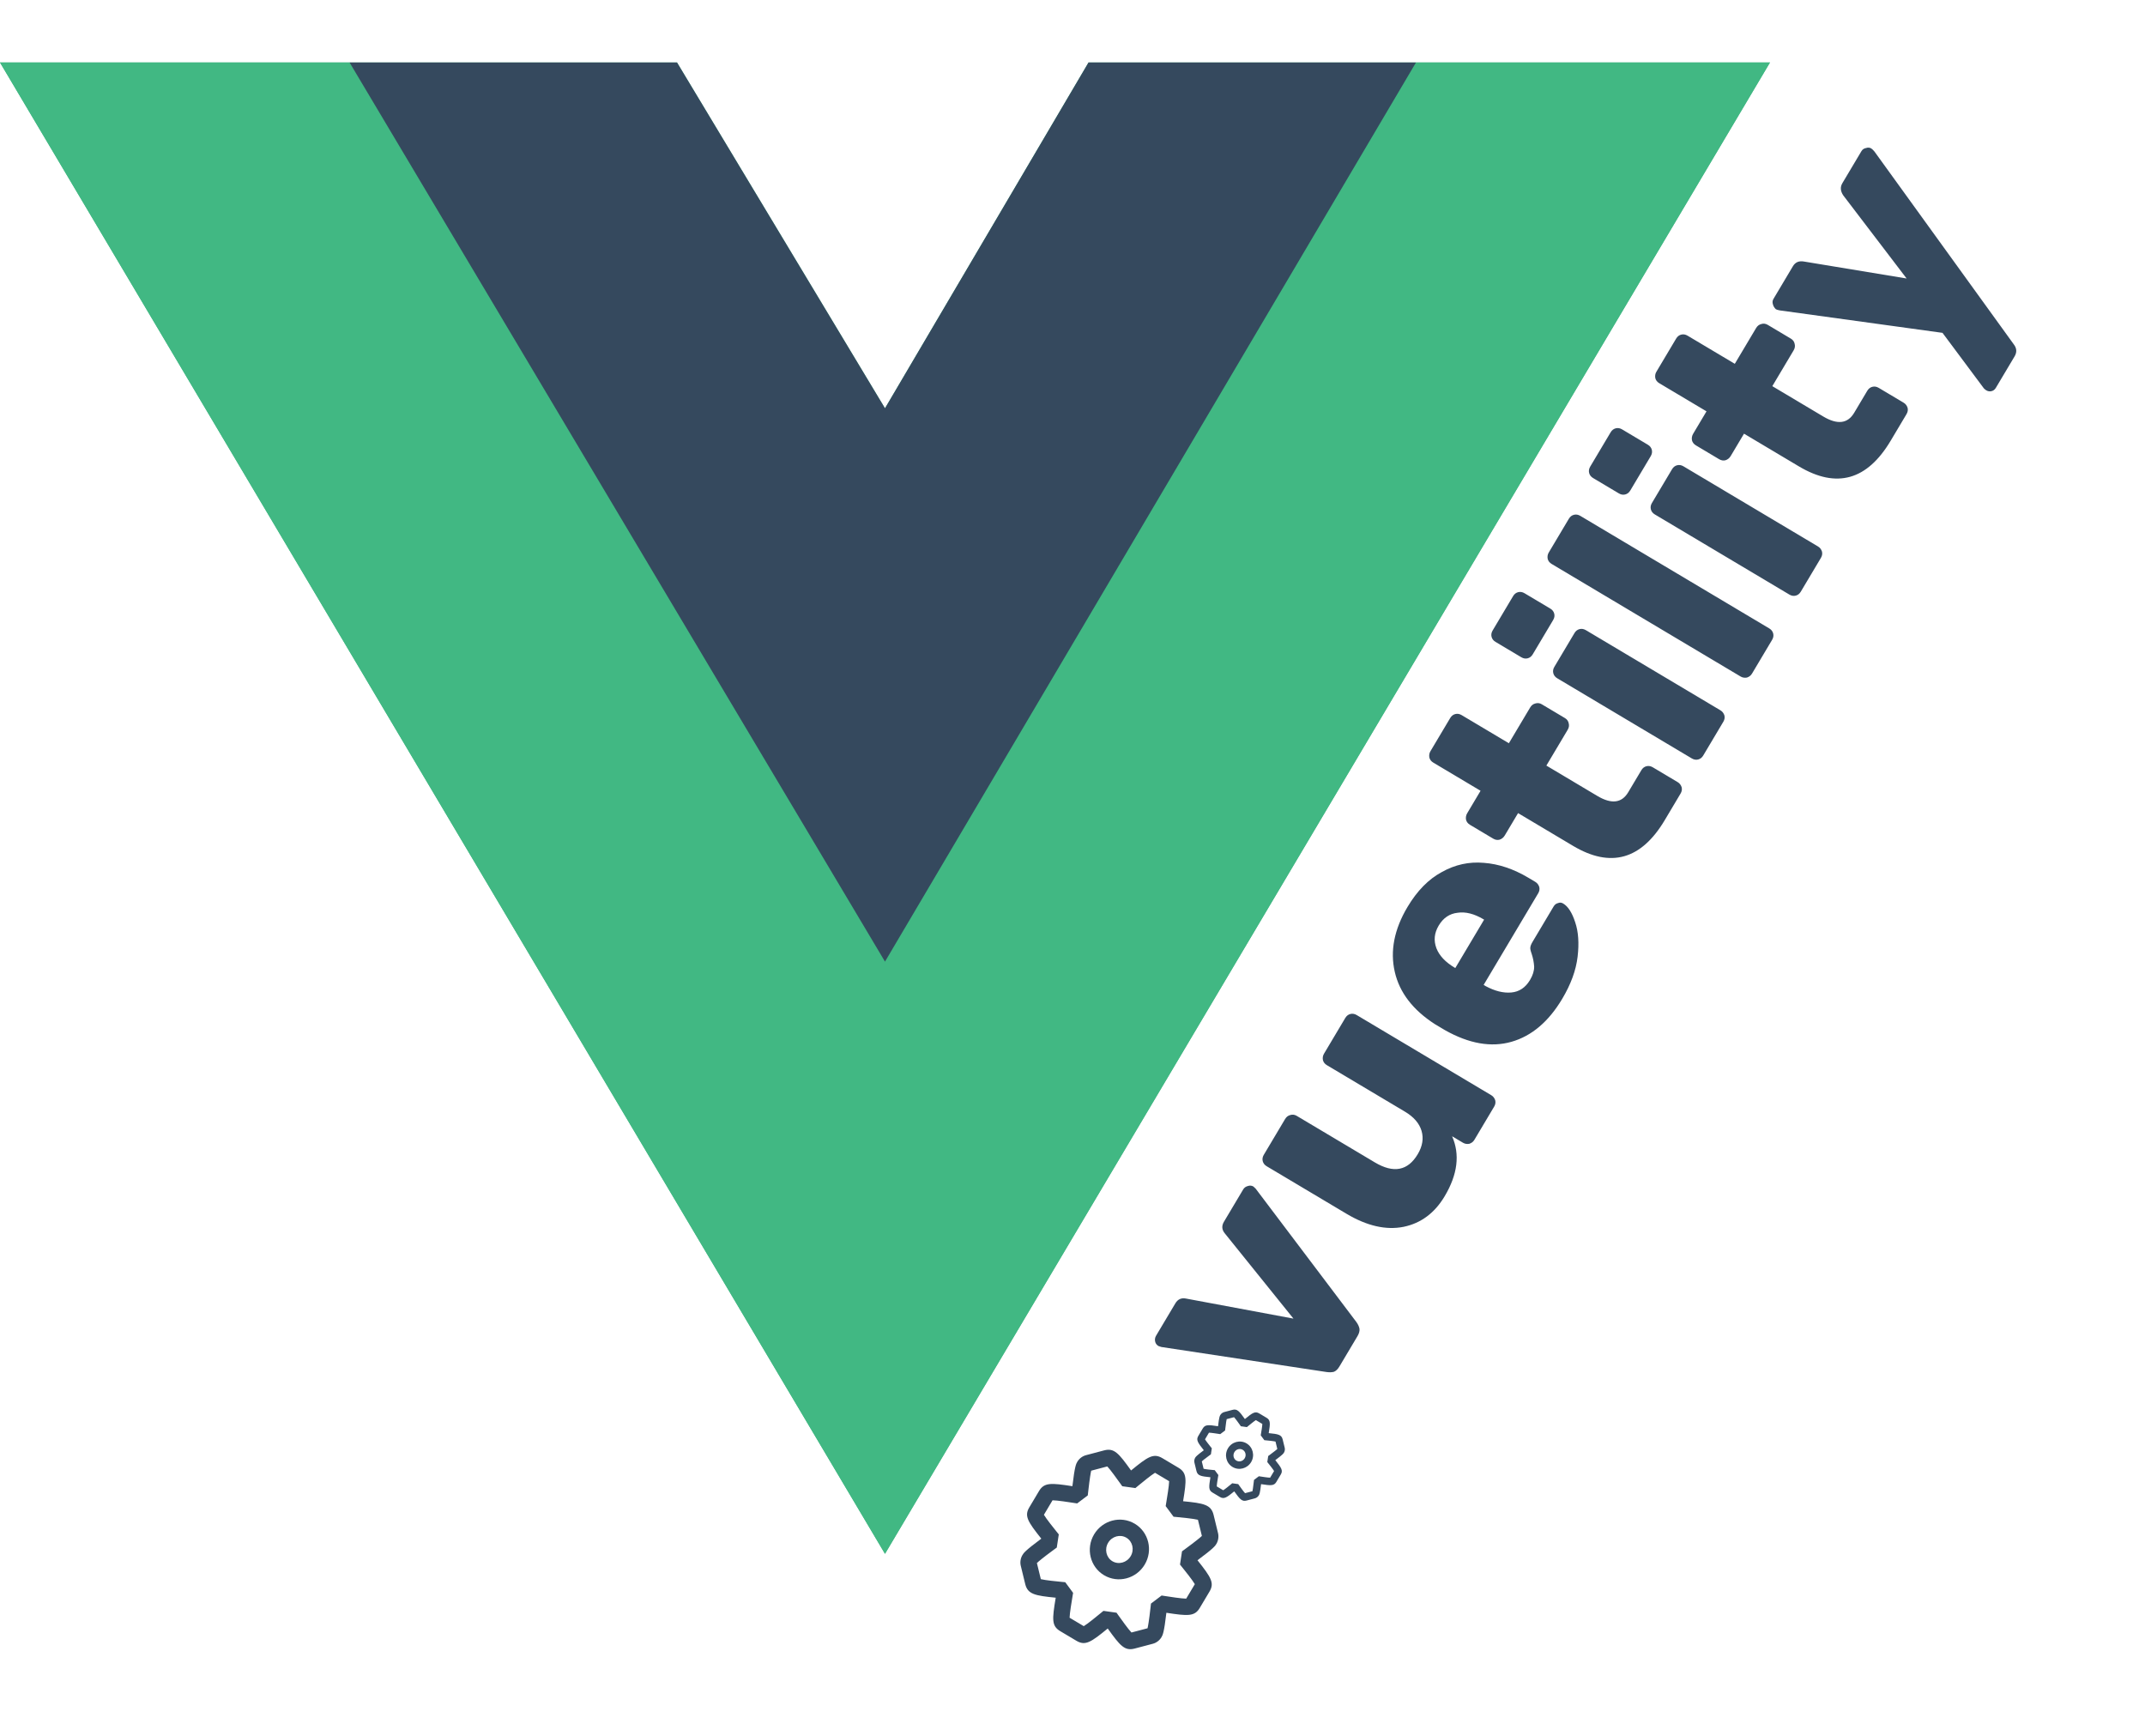 <svg width="309" height="250" viewBox="0 0 309 250" fill="none" xmlns="http://www.w3.org/2000/svg">
<path d="M203.981 9H254.976L127.488 223.805L0 9H97.528L127.488 58.81L156.81 9H203.981Z" fill="#41B883"/>
<path d="M0 9L127.488 223.805L254.976 9H203.981L127.488 137.883L50.358 9H0Z" fill="#41B883"/>
<path d="M50.358 9L127.488 138.506L203.981 9H156.81L127.488 58.81L97.528 9H50.358Z" fill="#35495E"/>
<path d="M192.948 196.826C192.718 197.211 192.456 197.465 192.16 197.586C191.853 197.664 191.493 197.674 191.082 197.615L167.304 194.013L166.884 193.874C166.636 193.727 166.479 193.522 166.413 193.258C166.335 192.951 166.378 192.66 166.541 192.385L169.317 187.725C169.677 187.12 170.203 186.894 170.895 187.045L186.331 189.925L176.47 177.683C176.008 177.147 175.956 176.577 176.317 175.972L179.092 171.312C179.239 171.064 179.467 170.901 179.774 170.824C180.053 170.729 180.317 170.756 180.564 170.903L180.886 171.207L195.38 190.397C195.628 190.731 195.783 191.066 195.844 191.4C195.878 191.718 195.78 192.07 195.551 192.455L192.948 196.826ZM208.114 172.298C206.673 174.717 204.7 176.186 202.194 176.705C199.66 177.207 196.922 176.582 193.98 174.83L182.474 167.978C182.172 167.798 181.982 167.554 181.904 167.247C181.826 166.94 181.877 166.635 182.057 166.333L185.127 161.178C185.307 160.875 185.551 160.685 185.858 160.607C186.181 160.502 186.494 160.539 186.797 160.719L198.055 167.425C200.75 169.029 202.809 168.636 204.234 166.244C204.921 165.089 205.104 163.969 204.783 162.883C204.461 161.798 203.667 160.878 202.403 160.125L191.144 153.42C190.842 153.24 190.652 152.996 190.574 152.689C190.512 152.355 190.563 152.05 190.727 151.775L193.797 146.62C193.977 146.317 194.221 146.127 194.528 146.049C194.835 145.972 195.14 146.023 195.442 146.203L214.825 157.746C215.1 157.91 215.29 158.154 215.396 158.477C215.473 158.784 215.422 159.089 215.242 159.391L212.393 164.175C212.229 164.45 211.986 164.64 211.662 164.746C211.328 164.807 211.023 164.756 210.748 164.592L209.181 163.659C210.337 166.284 209.981 169.164 208.114 172.298ZM225.052 143.857C223.087 147.157 220.646 149.223 217.73 150.055C214.813 150.888 211.625 150.331 208.167 148.383L206.723 147.523C203.545 145.481 201.613 142.971 200.928 139.993C200.232 136.972 200.842 133.853 202.758 130.636C204.15 128.299 205.801 126.62 207.713 125.598C209.614 124.533 211.627 124.093 213.751 124.278C215.892 124.435 218.035 125.153 220.179 126.43L221.169 127.019C221.444 127.183 221.634 127.427 221.74 127.75C221.817 128.057 221.766 128.362 221.586 128.664L213.727 141.861L214.015 142.033C215.34 142.748 216.573 143.054 217.714 142.951C218.856 142.849 219.754 142.248 220.409 141.148C220.818 140.461 221.016 139.815 221.003 139.211C220.963 138.591 220.843 137.98 220.643 137.377C220.488 136.949 220.424 136.65 220.451 136.48C220.467 136.266 220.573 135.994 220.769 135.664L223.815 130.55C223.962 130.303 224.168 130.146 224.431 130.079C224.683 129.969 224.933 129.987 225.18 130.134C225.895 130.56 226.474 131.464 226.918 132.845C227.378 134.199 227.493 135.851 227.263 137.8C227.034 139.749 226.297 141.768 225.052 143.857ZM213.795 132.46L213.712 132.411C212.365 131.609 211.118 131.294 209.972 131.468C208.814 131.598 207.908 132.213 207.253 133.313C206.614 134.385 206.505 135.475 206.926 136.582C207.336 137.645 208.214 138.578 209.561 139.381L209.644 139.43L213.795 132.46ZM239.813 118.134C236.424 123.825 232.021 125.058 226.605 121.832L218.687 117.116L216.771 120.333C216.591 120.635 216.339 120.839 216.016 120.945C215.709 121.022 215.404 120.971 215.101 120.791L211.761 118.802C211.459 118.622 211.268 118.378 211.191 118.071C211.129 117.736 211.188 117.418 211.369 117.116L213.284 113.899L206.48 109.846C206.177 109.666 205.987 109.423 205.909 109.115C205.848 108.781 205.899 108.476 206.063 108.201L208.912 103.417C209.092 103.115 209.335 102.925 209.642 102.847C209.95 102.769 210.254 102.82 210.557 103L217.361 107.053L220.431 101.898C220.612 101.595 220.855 101.405 221.162 101.327C221.486 101.222 221.799 101.26 222.101 101.44L225.442 103.429C225.744 103.609 225.926 103.867 225.987 104.201C226.065 104.508 226.014 104.813 225.834 105.115L222.764 110.27L230.105 114.642C232.139 115.854 233.623 115.676 234.556 114.109L236.448 110.933C236.628 110.631 236.871 110.441 237.178 110.363C237.485 110.285 237.79 110.336 238.093 110.516L241.68 112.653C241.955 112.817 242.146 113.061 242.251 113.384C242.329 113.691 242.278 113.996 242.097 114.298L239.813 118.134ZM220.797 94.249C220.616 94.552 220.373 94.742 220.066 94.82C219.759 94.897 219.454 94.846 219.151 94.666L215.44 92.456C215.137 92.276 214.947 92.032 214.869 91.725C214.792 91.418 214.843 91.113 215.023 90.811L217.97 85.862C218.15 85.559 218.394 85.369 218.701 85.291C219.008 85.214 219.313 85.265 219.615 85.445L223.327 87.655C223.629 87.835 223.819 88.079 223.897 88.386C223.975 88.693 223.924 88.998 223.744 89.3L220.797 94.249ZM245.359 108.822C245.179 109.124 244.935 109.314 244.628 109.392C244.321 109.47 244.016 109.419 243.714 109.239L224.331 97.695C224.029 97.515 223.839 97.271 223.761 96.964C223.683 96.657 223.734 96.353 223.914 96.05L226.812 91.184C226.992 90.881 227.236 90.691 227.543 90.613C227.85 90.535 228.155 90.587 228.457 90.767L247.84 102.31C248.115 102.474 248.305 102.718 248.411 103.041C248.489 103.348 248.437 103.653 248.257 103.955L245.359 108.822ZM252.387 97.022C252.223 97.296 251.979 97.487 251.656 97.592C251.321 97.653 251.017 97.602 250.742 97.439L223.523 81.228C223.221 81.048 223.031 80.805 222.953 80.498C222.891 80.163 222.942 79.858 223.106 79.583L226.004 74.717C226.184 74.415 226.428 74.224 226.735 74.147C227.042 74.069 227.347 74.12 227.649 74.3L254.868 90.51C255.17 90.69 255.36 90.934 255.438 91.241C255.516 91.548 255.465 91.853 255.285 92.155L252.387 97.022ZM234.852 70.649C234.672 70.951 234.428 71.141 234.121 71.219C233.814 71.297 233.509 71.246 233.207 71.066L229.495 68.855C229.193 68.675 229.003 68.432 228.925 68.125C228.847 67.817 228.898 67.513 229.078 67.21L232.025 62.261C232.206 61.959 232.449 61.769 232.756 61.691C233.063 61.613 233.368 61.664 233.67 61.844L237.382 64.055C237.685 64.235 237.875 64.479 237.953 64.786C238.03 65.093 237.979 65.398 237.799 65.7L234.852 70.649ZM259.414 85.221C259.234 85.524 258.991 85.714 258.684 85.792C258.377 85.87 258.072 85.818 257.769 85.638L238.386 74.095C238.084 73.915 237.894 73.671 237.816 73.364C237.738 73.057 237.789 72.752 237.969 72.45L240.868 67.583C241.048 67.281 241.291 67.091 241.598 67.013C241.905 66.935 242.21 66.986 242.513 67.166L261.896 78.71C262.171 78.874 262.361 79.117 262.466 79.441C262.544 79.748 262.493 80.052 262.313 80.355L259.414 85.221ZM272.361 63.482C268.972 69.173 264.569 70.406 259.153 67.18L251.235 62.465L249.319 65.681C249.139 65.984 248.887 66.188 248.564 66.293C248.256 66.371 247.952 66.32 247.649 66.14L244.309 64.15C244.006 63.97 243.816 63.727 243.738 63.419C243.677 63.085 243.736 62.767 243.916 62.464L245.832 59.247L239.027 55.195C238.725 55.015 238.535 54.771 238.457 54.464C238.396 54.129 238.447 53.825 238.61 53.55L241.46 48.766C241.64 48.463 241.883 48.273 242.19 48.195C242.497 48.118 242.802 48.169 243.105 48.349L249.909 52.401L252.979 47.246C253.159 46.944 253.403 46.754 253.71 46.676C254.034 46.571 254.346 46.608 254.649 46.788L257.989 48.778C258.292 48.958 258.474 49.215 258.535 49.55C258.613 49.857 258.562 50.161 258.382 50.464L255.312 55.619L262.652 59.991C264.687 61.202 266.171 61.025 267.104 59.458L268.995 56.282C269.176 55.98 269.419 55.789 269.726 55.712C270.033 55.634 270.338 55.685 270.64 55.865L274.228 58.002C274.503 58.166 274.693 58.409 274.799 58.733C274.877 59.04 274.825 59.344 274.645 59.647L272.361 63.482ZM287.511 55.867C287.364 56.115 287.158 56.272 286.895 56.339C286.632 56.405 286.377 56.365 286.129 56.218C285.937 56.103 285.783 55.955 285.667 55.775L279.829 47.941L256.39 44.708C256.121 44.66 255.932 44.603 255.822 44.537C255.607 44.335 255.467 44.102 255.4 43.839C255.306 43.559 255.332 43.296 255.48 43.048L258.279 38.347C258.623 37.769 259.149 37.543 259.858 37.667L274.659 40.112L265.531 28.14C265.118 27.521 265.075 26.937 265.402 26.387L268.153 21.768C268.3 21.521 268.519 21.372 268.81 21.322C269.09 21.227 269.339 21.246 269.559 21.377C269.669 21.442 269.823 21.59 270.022 21.82L290.083 49.578C290.53 50.142 290.573 50.726 290.213 51.331L287.511 55.867Z" fill="#35495E"/>
<path d="M169.763 211.404L167.457 210.031C166.16 209.258 165.342 209.823 162.936 211.797C161.138 209.287 160.5 208.531 159.06 208.903L156.448 209.594C155.937 209.727 155.472 210.079 155.199 210.537C155.015 210.846 154.825 211.165 154.485 214.061C151.411 213.586 150.423 213.508 149.678 214.759L148.281 217.105C147.546 218.34 148.014 219.122 150.005 221.619C147.652 223.368 147.458 223.694 147.285 223.985C147.011 224.444 146.924 225.021 147.049 225.527L147.69 228.161C148.053 229.634 149.1 229.826 152.082 230.122C151.557 233.28 151.482 234.195 152.745 234.948L155.054 236.322C156.35 237.095 157.17 236.531 159.575 234.559C161.371 237.065 162.011 237.817 163.446 237.45L166.053 236.762C166.566 236.633 167.038 236.279 167.312 235.818C167.495 235.511 167.685 235.192 168.024 232.294C171.099 232.767 172.088 232.847 172.833 231.595L174.232 229.247C174.966 228.014 174.497 227.229 172.506 224.729C174.864 222.982 175.058 222.657 175.23 222.368C175.502 221.911 175.589 221.334 175.466 220.826L174.82 218.175C174.451 216.713 173.405 216.52 170.432 216.228C170.94 213.15 171.025 212.156 169.763 211.404ZM173.138 221.223C172.946 221.409 172.368 221.911 170.668 223.157L170.276 223.444L169.986 225.346L170.307 225.75C170.697 226.233 171.792 227.598 172.123 228.173L170.879 230.258C170.23 230.257 168.521 229.991 167.829 229.883L167.336 229.807L165.804 230.969L165.748 231.47C165.515 233.569 165.366 234.3 165.311 234.525L162.994 235.135C162.536 234.661 161.539 233.264 161.136 232.698L160.842 232.284L158.955 232.02L158.556 232.348C158.02 232.791 156.69 233.885 156.122 234.222L154.081 233.007C154.096 232.357 154.377 230.683 154.505 229.918L154.587 229.426L153.455 227.892L152.932 227.843C152.315 227.784 150.587 227.616 149.938 227.451L149.372 225.129C149.564 224.943 150.14 224.438 151.842 223.188L152.235 222.902L152.524 221.004L152.2 220.601C151.809 220.118 150.716 218.753 150.382 218.179L151.625 216.093C152.275 216.095 153.985 216.362 154.677 216.469L155.17 216.545L156.702 215.386L156.758 214.882C156.992 212.782 157.139 212.052 157.195 211.828L159.512 211.216C159.968 211.689 160.965 213.088 161.371 213.653L161.667 214.068L163.558 214.332L163.955 214.004C164.492 213.563 165.818 212.471 166.387 212.13L168.421 213.343C168.41 214.006 168.12 215.735 168.004 216.436L167.922 216.928L169.058 218.46L169.578 218.51C170.193 218.569 171.921 218.736 172.569 218.898L173.138 221.223Z" fill="#35495E"/>
<path d="M157.609 221.004C156.391 223.05 157.036 225.689 159.047 226.886C161.058 228.084 163.687 227.395 164.905 225.349C166.124 223.303 165.477 220.664 163.466 219.466C161.455 218.269 158.828 218.958 157.609 221.004ZM162.881 224.143C162.325 225.077 161.142 225.402 160.248 224.87C159.353 224.337 159.078 223.143 159.634 222.21C160.19 221.277 161.37 220.952 162.264 221.484C163.158 222.017 163.436 223.21 162.881 224.143Z" fill="#35495E"/>
<path d="M179.334 204.39C178.511 203.24 178.219 202.894 177.561 203.064L176.363 203.383C176.129 203.442 175.916 203.604 175.792 203.813C175.707 203.955 175.621 204.1 175.466 205.427C174.059 205.21 173.607 205.173 173.266 205.745L172.627 206.818C172.291 207.383 172.506 207.743 173.416 208.885C172.341 209.683 172.251 209.833 172.172 209.966C172.048 210.175 172.009 210.44 172.065 210.672L172.358 211.88C172.524 212.552 173.005 212.64 174.368 212.776C174.127 214.223 174.095 214.639 174.673 214.983L175.73 215.613C176.323 215.966 176.699 215.71 177.799 214.806C178.622 215.952 178.913 216.299 179.571 216.13L180.764 215.815C180.999 215.754 181.214 215.592 181.34 215.381C181.423 215.241 181.51 215.095 181.665 213.767C183.073 213.984 183.525 214.021 183.865 213.449L184.505 212.375C184.841 211.811 184.627 211.453 183.716 210.308C184.794 209.508 184.883 209.36 184.962 209.228C185.086 209.018 185.126 208.753 185.069 208.521L184.772 207.309C184.604 206.64 184.125 206.553 182.765 206.419C182.998 205.01 183.036 204.555 182.458 204.211L181.401 203.582C180.808 203.228 180.434 203.486 179.334 204.39ZM181.846 205.096C181.841 205.399 181.708 206.191 181.653 206.511L181.617 206.735L182.136 207.436L182.376 207.458C182.657 207.484 183.448 207.561 183.745 207.636L184.003 208.699C183.914 208.785 183.651 209.016 182.873 209.586L182.693 209.717L182.562 210.586L182.708 210.77C182.886 210.992 183.387 211.617 183.539 211.88L182.97 212.835C182.672 212.833 181.889 212.714 181.574 212.663L181.348 212.628L180.646 213.158L180.62 213.388C180.513 214.349 180.444 214.684 180.42 214.788L179.358 215.066C179.15 214.849 178.694 214.211 178.509 213.952L178.373 213.763L177.511 213.641L177.328 213.79C177.082 213.991 176.473 214.493 176.214 214.648L175.28 214.092C175.288 213.795 175.415 213.029 175.473 212.681L175.512 212.456L174.991 211.753L174.754 211.73C174.472 211.706 173.681 211.628 173.385 211.553L173.127 210.489C173.213 210.404 173.476 210.173 174.257 209.603L174.437 209.472L174.57 208.603L174.421 208.42C174.244 208.196 173.742 207.574 173.59 207.311L174.159 206.355C174.457 206.357 175.24 206.479 175.557 206.528L175.783 206.563L176.484 206.034L176.51 205.803C176.616 204.841 176.685 204.506 176.711 204.404L177.772 204.123C177.979 204.341 178.435 204.979 178.621 205.241L178.755 205.43L179.622 205.551L179.803 205.402C180.05 205.199 180.658 204.699 180.917 204.543L181.846 205.096Z" fill="#35495E"/>
<path d="M176.896 208.604C176.339 209.539 176.634 210.747 177.553 211.294C178.473 211.842 179.676 211.526 180.233 210.591C180.791 209.655 180.496 208.446 179.575 207.898C178.657 207.351 177.454 207.667 176.896 208.604ZM179.307 210.04C179.053 210.467 178.514 210.616 178.102 210.371C177.695 210.129 177.567 209.582 177.822 209.155C178.076 208.728 178.615 208.579 179.025 208.823C179.437 209.066 179.562 209.613 179.307 210.04Z" fill="#35495E"/>
</svg>
